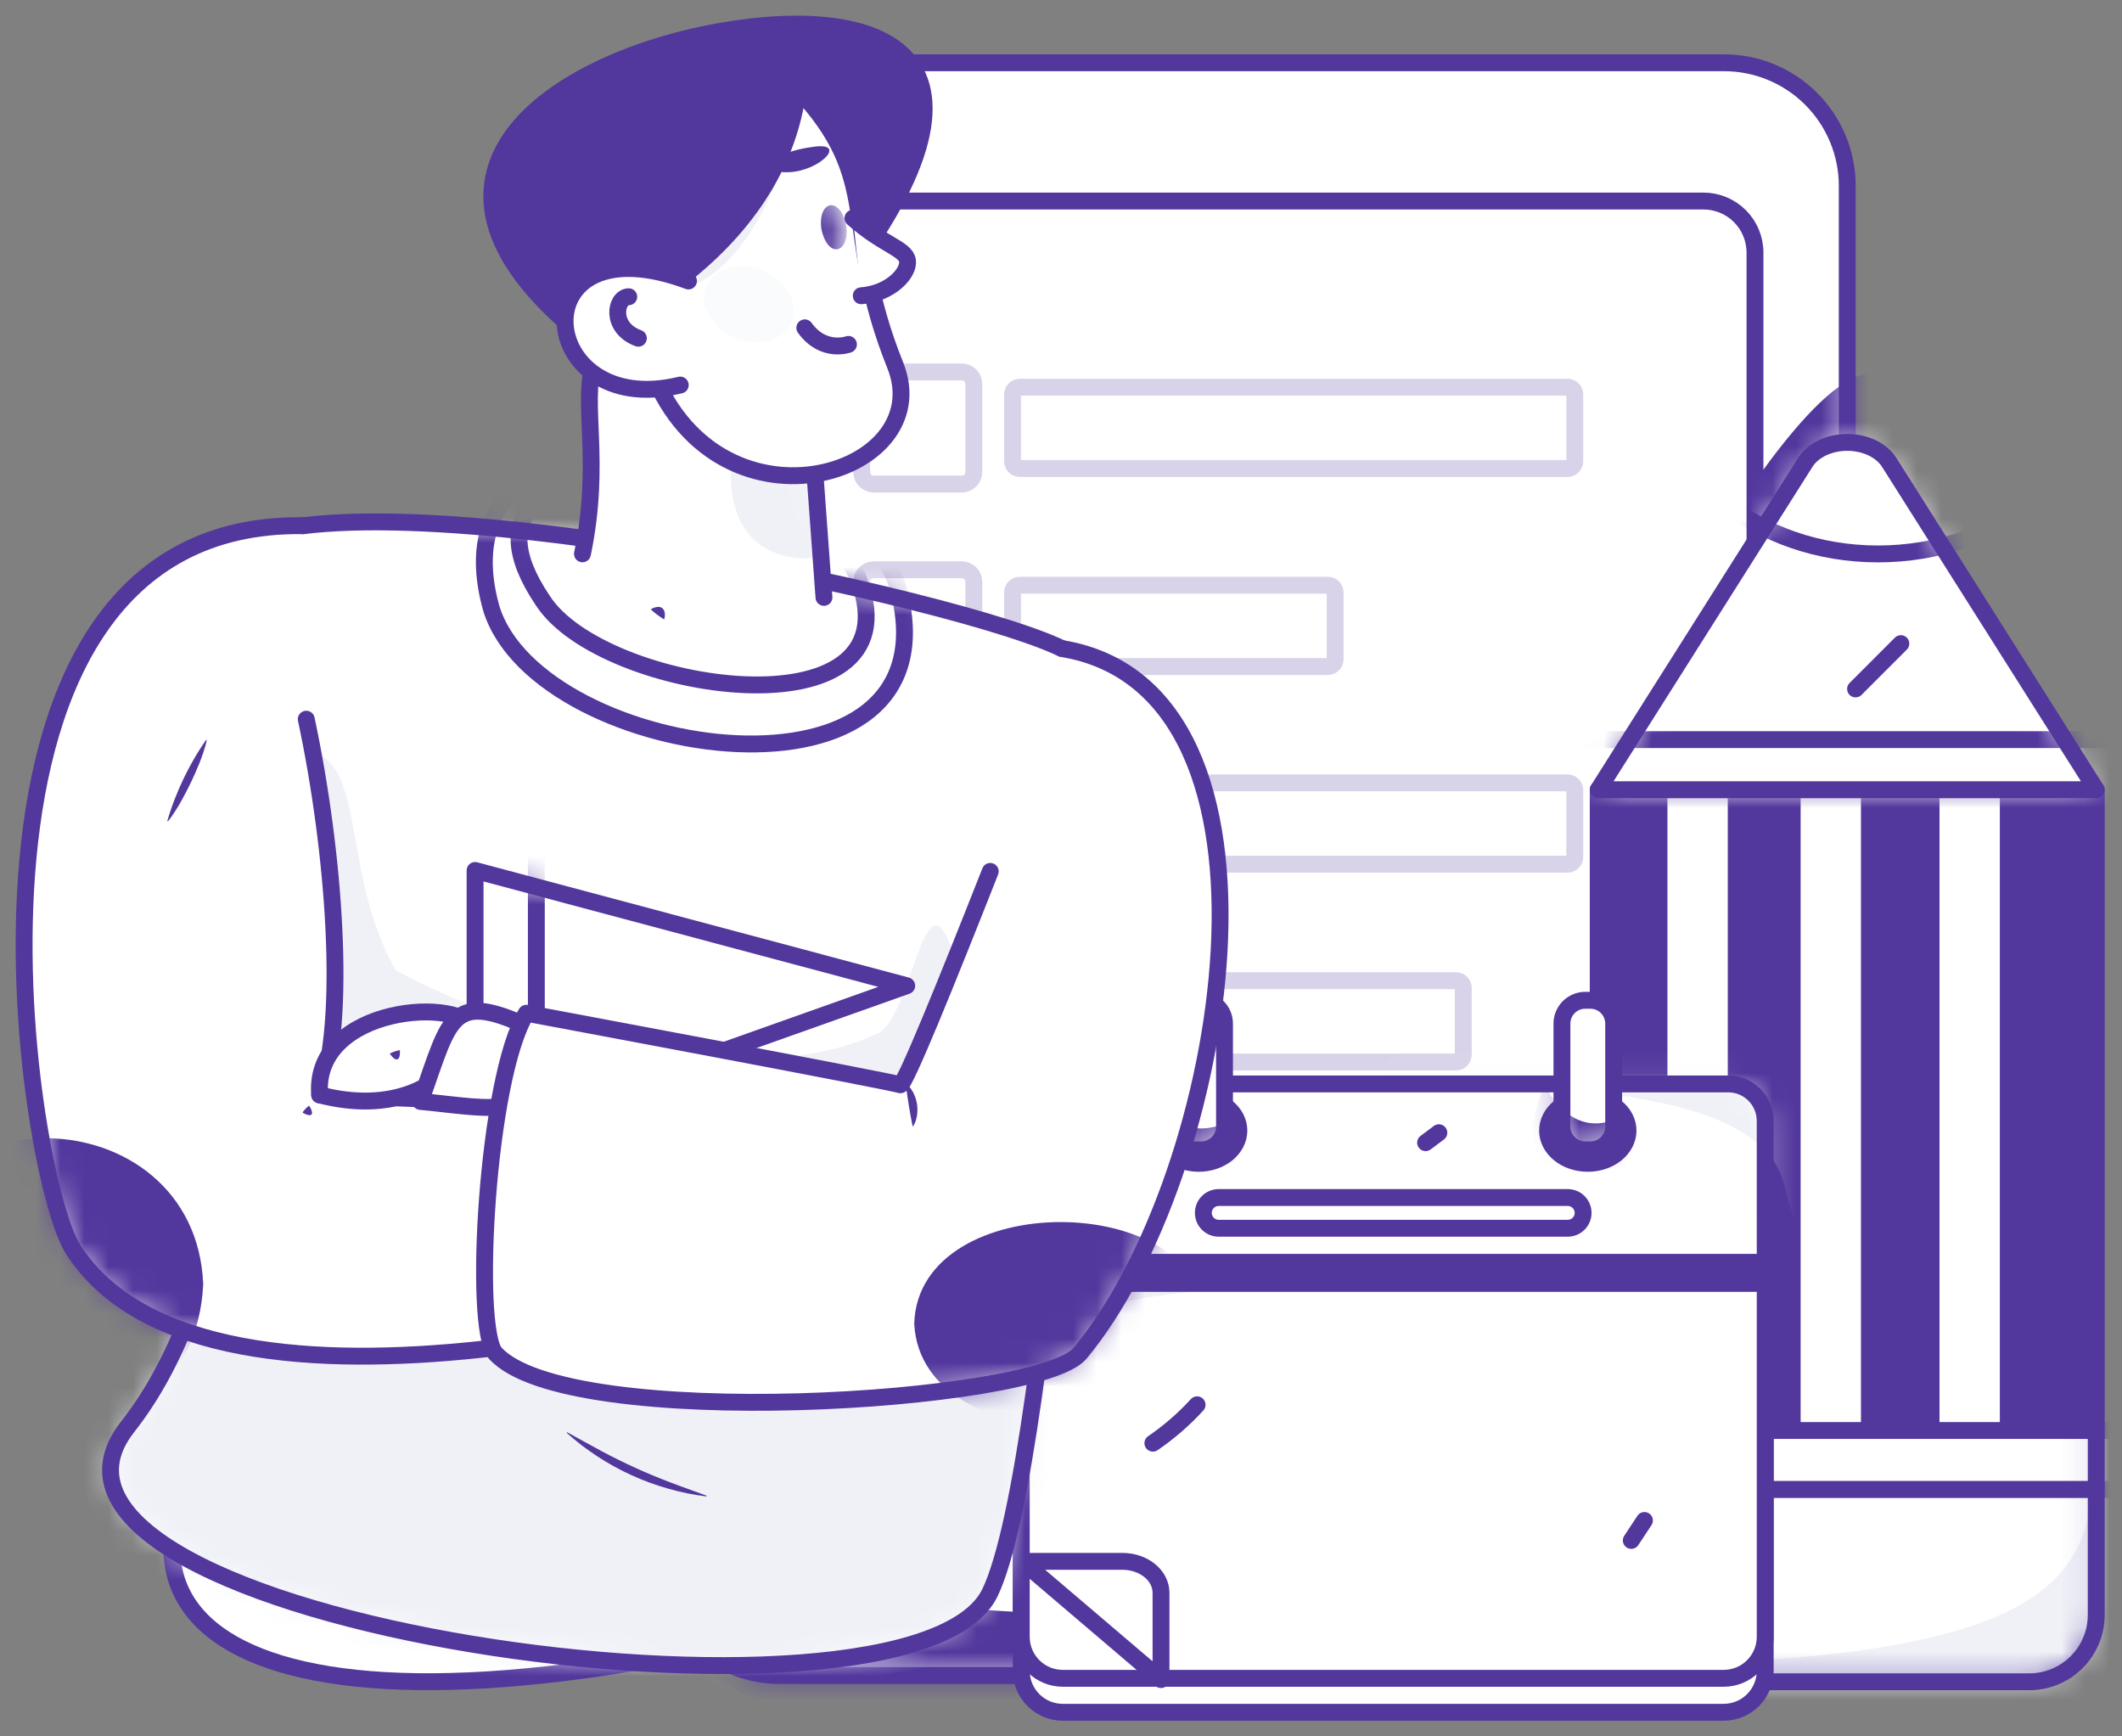 <svg xmlns="http://www.w3.org/2000/svg" width="88" height="72" viewBox="0 0 88 72" fill="none">
  <rect x="0" y="0" width="88" height="72" fill="#808080" stroke="none"/>
  <path d="M71.496 69.475H32.339C30.983 69.475 29.683 68.936 28.725 67.978C27.767 67.02 27.228 65.72 27.228 64.364V7.712C27.228 6.357 27.767 5.057 28.725 4.098C29.683 3.14 30.983 2.602 32.339 2.602H71.496C72.851 2.602 74.151 3.14 75.109 4.098C76.068 5.057 76.606 6.357 76.606 7.712V64.364C76.606 65.72 76.068 67.02 75.109 67.978C74.151 68.936 72.851 69.475 71.496 69.475Z" fill="white"/>
  <mask id="mask0_2644_111268" style="mask-type:luminance" maskUnits="userSpaceOnUse" x="27" y="2" width="50" height="68">
    <path d="M71.496 69.459H32.339C30.984 69.459 29.684 68.921 28.726 67.962C27.767 67.004 27.229 65.704 27.229 64.349V7.696C27.229 6.341 27.767 5.041 28.726 4.083C29.684 3.124 30.984 2.586 32.339 2.586H71.496C72.852 2.586 74.151 3.124 75.11 4.083C76.068 5.041 76.607 6.341 76.607 7.696V64.349C76.607 65.704 76.068 67.004 75.11 67.962C74.151 68.921 72.852 69.459 71.496 69.459Z" fill="white"/>
  </mask>
  <g mask="url(#mask0_2644_111268)">
    <path d="M22.416 65.305C67.682 69.233 63.452 67.316 65.552 59.306C69.22 45.31 71.438 22.002 71.438 22.002C71.438 22.002 75.791 14.773 77.885 15.569C79.979 16.365 96.035 62.058 96.035 62.058L47.141 79.805" fill="#52379D"/>
  </g>
  <path d="M71.496 69.475H32.339C30.983 69.475 29.683 68.936 28.725 67.978C27.767 67.02 27.228 65.72 27.228 64.364V7.712C27.228 6.357 27.767 5.057 28.725 4.098C29.683 3.14 30.983 2.602 32.339 2.602H71.496C72.851 2.602 74.151 3.14 75.109 4.098C76.068 5.057 76.606 6.357 76.606 7.712V64.364C76.606 65.72 76.068 67.02 75.109 67.978C74.151 68.936 72.851 69.475 71.496 69.475Z" stroke="#52379D" stroke-width="0.7" stroke-linecap="round" stroke-linejoin="round"/>
  <path d="M70.642 62.064H33.193C32.626 62.064 32.082 61.839 31.681 61.438C31.28 61.037 31.055 60.493 31.055 59.926V10.474C31.055 10.193 31.11 9.915 31.218 9.656C31.325 9.396 31.483 9.161 31.681 8.962C31.88 8.764 32.115 8.606 32.374 8.499C32.634 8.391 32.912 8.336 33.193 8.336H70.642C71.209 8.336 71.753 8.561 72.154 8.962C72.555 9.363 72.78 9.907 72.78 10.474V59.926C72.78 60.493 72.555 61.037 72.154 61.438C71.753 61.839 71.209 62.064 70.642 62.064Z" fill="white" stroke="#52379D" stroke-width="0.7" stroke-linecap="round" stroke-linejoin="round"/>
  <path opacity="0.44" d="M39.885 15.422H36.234C35.958 15.422 35.735 15.645 35.735 15.921V19.573C35.735 19.848 35.958 20.072 36.234 20.072H39.885C40.161 20.072 40.385 19.848 40.385 19.573V15.921C40.385 15.645 40.161 15.422 39.885 15.422Z" fill="white" stroke="#52379D" stroke-opacity="0.5" stroke-width="0.7" stroke-linecap="round" stroke-linejoin="round"/>
  <path opacity="0.44" d="M65.007 16.055H42.29C42.124 16.055 41.99 16.189 41.99 16.355V19.127C41.99 19.293 42.124 19.427 42.29 19.427H65.007C65.173 19.427 65.307 19.293 65.307 19.127V16.355C65.307 16.189 65.173 16.055 65.007 16.055Z" fill="white" stroke="#52379D" stroke-opacity="0.5" stroke-width="0.7" stroke-linecap="round" stroke-linejoin="round"/>
  <path opacity="0.44" d="M39.885 23.625H36.234C35.958 23.625 35.735 23.849 35.735 24.124V27.776C35.735 28.051 35.958 28.275 36.234 28.275H39.885C40.161 28.275 40.385 28.051 40.385 27.776V24.124C40.385 23.849 40.161 23.625 39.885 23.625Z" fill="white" stroke="#52379D" stroke-opacity="0.5" stroke-width="0.7" stroke-linecap="round" stroke-linejoin="round"/>
  <path opacity="0.44" d="M55.068 24.266H42.29C42.124 24.266 41.99 24.4 41.99 24.566V27.338C41.99 27.504 42.124 27.638 42.29 27.638H55.068C55.234 27.638 55.368 27.504 55.368 27.338V24.566C55.368 24.4 55.234 24.266 55.068 24.266Z" fill="white" stroke="#52379D" stroke-opacity="0.5" stroke-width="0.7" stroke-linecap="round" stroke-linejoin="round"/>
  <path opacity="0.44" d="M39.885 31.82H36.234C35.958 31.82 35.735 32.044 35.735 32.32V35.971C35.735 36.247 35.958 36.47 36.234 36.47H39.885C40.161 36.47 40.385 36.247 40.385 35.971V32.32C40.385 32.044 40.161 31.82 39.885 31.82Z" fill="white" stroke="#52379D" stroke-width="0.7" stroke-linecap="round" stroke-linejoin="round"/>
  <path opacity="0.44" d="M65.007 32.461H42.29C42.124 32.461 41.99 32.595 41.99 32.761V35.534C41.99 35.699 42.124 35.834 42.29 35.834H65.007C65.173 35.834 65.307 35.699 65.307 35.534V32.761C65.307 32.595 65.173 32.461 65.007 32.461Z" fill="white" stroke="#52379D" stroke-opacity="0.5" stroke-width="0.7" stroke-linecap="round" stroke-linejoin="round"/>
  <path opacity="0.44" d="M39.885 40.023H36.234C35.958 40.023 35.735 40.247 35.735 40.523V44.174C35.735 44.45 35.958 44.673 36.234 44.673H39.885C40.161 44.673 40.385 44.45 40.385 44.174V40.523C40.385 40.247 40.161 40.023 39.885 40.023Z" fill="white" stroke="#52379D" stroke-width="0.7" stroke-linecap="round" stroke-linejoin="round"/>
  <path opacity="0.44" d="M60.382 40.664H42.29C42.124 40.664 41.99 40.798 41.99 40.964V43.737C41.99 43.902 42.124 44.037 42.29 44.037H60.382C60.548 44.037 60.682 43.902 60.682 43.737V40.964C60.682 40.798 60.548 40.664 60.382 40.664Z" fill="white" stroke="#52379D" stroke-opacity="0.5" stroke-width="0.7" stroke-linecap="round" stroke-linejoin="round"/>
  <path opacity="0.44" d="M39.885 48.227H36.234C35.958 48.227 35.735 48.45 35.735 48.726V52.377C35.735 52.653 35.958 52.877 36.234 52.877H39.885C40.161 52.877 40.385 52.653 40.385 52.377V48.726C40.385 48.45 40.161 48.227 39.885 48.227Z" fill="white" stroke="#52379D" stroke-width="0.7" stroke-linecap="round" stroke-linejoin="round"/>
  <path opacity="0.44" d="M55.732 48.867H42.29C42.124 48.867 41.99 49.001 41.99 49.167V51.94C41.99 52.105 42.124 52.24 42.29 52.24H55.732C55.898 52.24 56.032 52.105 56.032 51.94V49.167C56.032 49.001 55.898 48.867 55.732 48.867Z" fill="white" stroke="#52379D" stroke-width="0.7" stroke-linecap="round" stroke-linejoin="round"/>
  <path d="M66.279 32.742H86.933V66.957C86.933 67.694 86.641 68.401 86.12 68.922C85.599 69.443 84.892 69.736 84.155 69.736H69.057C68.32 69.736 67.614 69.443 67.093 68.922C66.572 68.401 66.279 67.694 66.279 66.957V32.742Z" fill="#52379D"/>
  <mask id="mask1_2644_111268" style="mask-type:luminance" maskUnits="userSpaceOnUse" x="66" y="32" width="21" height="38">
    <path d="M66.279 32.742H86.933V66.957C86.933 67.694 86.641 68.401 86.12 68.922C85.599 69.443 84.892 69.736 84.155 69.736H69.057C68.32 69.736 67.614 69.443 67.093 68.922C66.572 68.401 66.279 67.694 66.279 66.957V32.742Z" fill="white"/>
  </mask>
  <g mask="url(#mask1_2644_111268)">
    <path d="M80.082 63.18H83.284V30.263H80.082V63.18Z" fill="white" stroke="#52379D" stroke-width="0.7" stroke-linecap="round" stroke-linejoin="round"/>
    <path d="M74.323 63.18H77.525V30.263H74.323V63.18Z" fill="white" stroke="#52379D" stroke-width="0.7" stroke-linecap="round" stroke-linejoin="round"/>
    <path d="M68.799 63.18H72.001V30.263H68.799V63.18Z" fill="white" stroke="#52379D" stroke-width="0.7" stroke-linecap="round" stroke-linejoin="round"/>
    <path d="M90.485 61.758H62.863V72.609H90.485V61.758Z" fill="white"/>
    <mask id="mask2_2644_111268" style="mask-type:luminance" maskUnits="userSpaceOnUse" x="62" y="61" width="29" height="12">
      <path d="M90.485 61.758H62.863V72.609H90.485V61.758Z" fill="white"/>
    </mask>
    <g mask="url(#mask2_2644_111268)">
      <path d="M64.225 68.989C86.516 69.373 86.198 64.825 86.934 61.302C87.669 57.779 90.04 64.505 90.04 64.505L83.378 72.768" fill="#EFF1F7"/>
    </g>
    <path d="M90.485 61.758H62.863V72.609H90.485V61.758Z" stroke="#52379D" stroke-width="0.7" stroke-linecap="round" stroke-linejoin="round"/>
    <path d="M65.552 61.758H90.707V59.316H65.552V61.758Z" fill="white" stroke="#52379D" stroke-width="0.7" stroke-linecap="round" stroke-linejoin="round"/>
  </g>
  <path d="M66.279 32.742H86.933V66.957C86.933 67.694 86.641 68.401 86.12 68.922C85.599 69.443 84.892 69.736 84.155 69.736H69.057C68.32 69.736 67.614 69.443 67.093 68.922C66.572 68.401 66.279 67.694 66.279 66.957V32.742Z" stroke="#52379D" stroke-width="0.7" stroke-linecap="round" stroke-linejoin="round"/>
  <path d="M76.606 18.344C77.348 18.344 78.024 18.665 78.343 19.169L86.933 32.746H66.279L74.869 19.169C75.188 18.665 75.864 18.344 76.606 18.344Z" fill="white"/>
  <mask id="mask3_2644_111268" style="mask-type:luminance" maskUnits="userSpaceOnUse" x="66" y="18" width="21" height="15">
    <path d="M76.606 18.328C77.348 18.328 78.024 18.649 78.343 19.153L86.933 32.731H66.279L74.869 19.153C75.188 18.649 75.864 18.328 76.606 18.328Z" fill="white"/>
  </mask>
  <g mask="url(#mask3_2644_111268)">
    <path d="M62.074 34.812H91.077V30.669L62.074 30.669V34.812Z" fill="white" stroke="#52379D" stroke-width="0.7" stroke-linecap="round" stroke-linejoin="round"/>
    <path d="M77.885 22.969C82.882 22.969 86.933 19.657 86.933 15.57C86.933 11.484 82.882 8.172 77.885 8.172C72.887 8.172 68.836 11.484 68.836 15.57C68.836 19.657 72.887 22.969 77.885 22.969Z" fill="white" stroke="#52379D" stroke-width="0.7" stroke-linecap="round" stroke-linejoin="round"/>
  </g>
  <path d="M76.606 18.344C77.348 18.344 78.024 18.665 78.343 19.169L86.933 32.746H66.279L74.869 19.169C75.188 18.665 75.864 18.344 76.606 18.344Z" stroke="#52379D" stroke-width="0.7" stroke-linecap="round" stroke-linejoin="round"/>
  <path d="M34.759 5.328L33.222 6.524L34.759 5.328Z" fill="#52379D"/>
  <path d="M34.759 5.328L33.222 6.524" stroke="#52379D" stroke-width="0.7" stroke-linecap="round" stroke-linejoin="round"/>
  <path d="M78.829 26.688L76.951 28.567" stroke="#52379D" stroke-width="0.7" stroke-linecap="round" stroke-linejoin="round"/>
  <path d="M55.442 65.312C54.644 65.784 53.773 66.12 52.864 66.306L55.442 65.312Z" fill="#52379D"/>
  <path d="M55.442 65.312C54.644 65.784 53.773 66.12 52.864 66.306" stroke="#52379D" stroke-width="0.7" stroke-linecap="round" stroke-linejoin="round"/>
  <path d="M38.228 57.391L37.203 58.159" stroke="#52379D" stroke-width="0.7" stroke-linecap="round" stroke-linejoin="round"/>
  <path d="M71.482 71H44.073C43.616 71 43.179 70.819 42.856 70.496C42.533 70.173 42.352 69.735 42.352 69.279V53.775H73.204V69.279C73.204 69.735 73.022 70.173 72.699 70.496C72.377 70.819 71.939 71 71.482 71Z" fill="white" stroke="#52379D" stroke-width="0.7" stroke-linecap="round" stroke-linejoin="round"/>
  <path d="M42.352 52.367H73.204V67.871C73.204 68.327 73.022 68.765 72.699 69.088C72.377 69.411 71.939 69.592 71.482 69.592H44.073C43.616 69.592 43.179 69.411 42.856 69.088C42.533 68.765 42.352 68.327 42.352 67.871V52.367Z" fill="white"/>
  <mask id="mask4_2644_111268" style="mask-type:luminance" maskUnits="userSpaceOnUse" x="42" y="52" width="32" height="18">
    <path d="M42.352 52.359H73.204V67.863C73.204 68.32 73.022 68.757 72.699 69.08C72.377 69.403 71.939 69.584 71.482 69.584H44.073C43.616 69.584 43.179 69.403 42.856 69.08C42.533 68.757 42.352 68.32 42.352 67.863V52.359Z" fill="white"/>
  </mask>
  <g mask="url(#mask4_2644_111268)">
    <path d="M58.906 53.058C62.412 54.452 44.358 51.438 42.352 56.589C40.346 61.739 39.108 49.523 39.108 49.523L47.685 50.053" fill="#EFF1F7"/>
  </g>
  <path d="M42.352 52.367H73.204V67.871C73.204 68.327 73.022 68.765 72.699 69.088C72.377 69.411 71.939 69.592 71.482 69.592H44.073C43.616 69.592 43.179 69.411 42.856 69.088C42.533 68.765 42.352 68.327 42.352 67.871V52.367Z" stroke="#52379D" stroke-width="0.7" stroke-linecap="round" stroke-linejoin="round"/>
  <path d="M42.392 64.742H46.547C47.43 64.742 48.147 65.325 48.147 66.044V69.645L42.392 64.742Z" fill="white" stroke="#52379D" stroke-width="0.7" stroke-linecap="round" stroke-linejoin="round"/>
  <path d="M43.885 45.82H71.671C72.077 45.82 72.467 45.982 72.754 46.269C73.042 46.557 73.203 46.947 73.203 47.353V53.218H42.352V47.353C42.352 47.152 42.391 46.953 42.468 46.767C42.545 46.581 42.658 46.412 42.801 46.269C42.943 46.127 43.112 46.014 43.298 45.937C43.484 45.86 43.683 45.82 43.885 45.82Z" fill="#52379D" stroke="#52379D" stroke-width="0.7" stroke-linecap="round" stroke-linejoin="round"/>
  <path d="M73.204 52.343H42.352V46.478C42.352 46.072 42.513 45.682 42.801 45.394C43.088 45.107 43.478 44.945 43.885 44.945H71.671C72.077 44.945 72.467 45.107 72.754 45.394C73.042 45.682 73.203 46.072 73.203 46.478L73.204 52.343Z" fill="white"/>
  <mask id="mask5_2644_111268" style="mask-type:luminance" maskUnits="userSpaceOnUse" x="42" y="44" width="32" height="9">
    <path d="M73.204 52.343H42.352V46.478C42.352 46.072 42.513 45.682 42.801 45.394C43.088 45.107 43.478 44.945 43.885 44.945H71.671C72.077 44.945 72.467 45.107 72.754 45.394C73.042 45.682 73.204 46.072 73.204 46.478L73.204 52.343Z" fill="white"/>
  </mask>
  <g mask="url(#mask5_2644_111268)">
    <path d="M58.7 43.221C52.376 46.603 72.454 42.822 73.998 49.146C75.541 55.47 75.252 45.306 75.252 45.306L69.561 41.469" fill="#EFF1F7"/>
  </g>
  <path d="M73.204 52.343H42.352V46.478C42.352 46.072 42.513 45.682 42.801 45.394C43.088 45.107 43.478 44.945 43.885 44.945H71.671C72.077 44.945 72.467 45.107 72.754 45.394C73.042 45.682 73.203 46.072 73.203 46.478L73.204 52.343Z" stroke="#52379D" stroke-width="0.7" stroke-linecap="round" stroke-linejoin="round"/>
  <path d="M49.709 48.238C50.63 48.238 51.377 47.63 51.377 46.881C51.377 46.131 50.63 45.523 49.709 45.523C48.787 45.523 48.04 46.131 48.04 46.881C48.04 47.63 48.787 48.238 49.709 48.238Z" fill="#52379D" stroke="#52379D" stroke-width="0.7" stroke-linecap="round" stroke-linejoin="round"/>
  <path d="M49.814 41.477H49.603C49.069 41.477 48.636 41.91 48.636 42.444V46.714C48.636 47.248 49.069 47.681 49.603 47.681H49.814C50.348 47.681 50.781 47.248 50.781 46.714V42.444C50.781 41.91 50.348 41.477 49.814 41.477Z" fill="white"/>
  <mask id="mask6_2644_111268" style="mask-type:luminance" maskUnits="userSpaceOnUse" x="48" y="41" width="3" height="7">
    <path d="M49.813 41.477H49.603C49.069 41.477 48.635 41.91 48.635 42.444V46.714C48.635 47.248 49.069 47.681 49.603 47.681H49.813C50.348 47.681 50.781 47.248 50.781 46.714V42.444C50.781 41.91 50.348 41.477 49.813 41.477Z" fill="white"/>
  </mask>
  <g mask="url(#mask6_2644_111268)">
    <path d="M48.388 45.523C49.082 48.138 52.054 45.899 52.054 45.899L51.183 48.238L48.147 48.644" fill="#52379D"/>
  </g>
  <path d="M49.814 41.477H49.603C49.069 41.477 48.636 41.91 48.636 42.444V46.714C48.636 47.248 49.069 47.681 49.603 47.681H49.814C50.348 47.681 50.781 47.248 50.781 46.714V42.444C50.781 41.91 50.348 41.477 49.814 41.477Z" stroke="#52379D" stroke-width="0.7" stroke-linecap="round" stroke-linejoin="round"/>
  <path d="M65.847 48.238C66.768 48.238 67.515 47.63 67.515 46.881C67.515 46.131 66.768 45.523 65.847 45.523C64.925 45.523 64.178 46.131 64.178 46.881C64.178 47.63 64.925 48.238 65.847 48.238Z" fill="#52379D" stroke="#52379D" stroke-width="0.7" stroke-linecap="round" stroke-linejoin="round"/>
  <path d="M65.952 41.477H65.741C65.207 41.477 64.774 41.91 64.774 42.444V46.714C64.774 47.248 65.207 47.681 65.741 47.681H65.952C66.486 47.681 66.919 47.248 66.919 46.714V42.444C66.919 41.91 66.486 41.477 65.952 41.477Z" fill="white"/>
  <mask id="mask7_2644_111268" style="mask-type:luminance" maskUnits="userSpaceOnUse" x="64" y="41" width="3" height="7">
    <path d="M65.951 41.477H65.741C65.207 41.477 64.773 41.91 64.773 42.444V46.714C64.773 47.248 65.207 47.681 65.741 47.681H65.951C66.486 47.681 66.919 47.248 66.919 46.714V42.444C66.919 41.91 66.486 41.477 65.951 41.477Z" fill="white"/>
  </mask>
  <g mask="url(#mask7_2644_111268)">
    <path d="M64.015 44.953C65.846 48.246 68.231 45.532 68.231 45.532C68.231 45.532 67.302 49.661 66.919 49.526C66.536 49.391 63.007 48.246 63.007 48.246" fill="#52379D"/>
  </g>
  <path d="M65.952 41.477H65.741C65.207 41.477 64.774 41.91 64.774 42.444V46.714C64.774 47.248 65.207 47.681 65.741 47.681H65.952C66.486 47.681 66.919 47.248 66.919 46.714V42.444C66.919 41.91 66.486 41.477 65.952 41.477Z" stroke="#52379D" stroke-width="0.7" stroke-linecap="round" stroke-linejoin="round"/>
  <path d="M65.015 49.656H50.54C50.188 49.656 49.903 49.941 49.903 50.293C49.903 50.645 50.188 50.93 50.54 50.93H65.015C65.367 50.93 65.652 50.645 65.652 50.293C65.652 49.941 65.367 49.656 65.015 49.656Z" fill="white" stroke="#52379D" stroke-width="0.7" stroke-linecap="round" stroke-linejoin="round"/>
  <path d="M68.196 63.047L67.65 63.875" stroke="#52379D" stroke-width="0.7" stroke-linecap="round" stroke-linejoin="round"/>
  <path d="M49.644 58.25C49.096 58.85 48.481 59.384 47.81 59.842" stroke="#52379D" stroke-width="0.7" stroke-linecap="round" stroke-linejoin="round"/>
  <path d="M59.67 46.969L59.12 47.381" stroke="#52379D" stroke-width="0.7" stroke-linecap="round" stroke-linejoin="round"/>
  <path d="M10.706 57.25C2.23 66.473 8.708 73.032 31.157 67.977L10.706 57.25Z" fill="white"/>
  <path d="M10.706 57.25C2.23 66.473 8.708 73.032 31.157 67.977" stroke="#52379D" stroke-width="0.7" stroke-linecap="round" stroke-linejoin="round"/>
  <path d="M5.286 59.173C-1.079 67.283 37.786 72.77 41.051 66.046C43.687 60.619 45.712 28.114 44.54 27.189C42.117 25.277 14.982 19.246 9.547 22.676C7.824 23.764 13.691 48.465 5.286 59.173Z" fill="white"/>
  <mask id="mask8_2644_111268" style="mask-type:luminance" maskUnits="userSpaceOnUse" x="4" y="21" width="41" height="49">
    <path d="M5.286 59.158C-1.079 67.267 37.786 72.754 41.051 66.031C43.687 60.604 45.712 28.098 44.54 27.174C42.117 25.261 14.982 19.23 9.547 22.66C7.824 23.748 13.691 48.449 5.286 59.158Z" fill="white"/>
  </mask>
  <g mask="url(#mask8_2644_111268)">
    <path d="M10.527 31.414C15.902 29.574 13.621 35.314 16.406 40.221C21.236 42.957 31.116 45.39 36.399 42.847C37.858 42.145 38.326 35.866 39.521 39.505C41.108 47.181 43.843 58.745 45.114 67.775C45.307 68.051 44.261 67.894 42.498 68.358C15.07 73.877 -14.467 74.931 6.863 47.706C7.076 46.765 10.502 31.517 10.527 31.414Z" fill="#EFF1F7"/>
    <path d="M37.221 24.305C39.962 34.077 22.355 31.642 20.375 25.232C17.633 15.461 35.24 17.895 37.221 24.305Z" fill="white" stroke="#52379D" stroke-width="0.7" stroke-linecap="round" stroke-linejoin="round"/>
    <path d="M35.631 24.102C38.02 30.628 24.968 28.748 22.506 24.896C17.344 17.246 34.158 19.396 35.631 24.102Z" fill="white" stroke="#52379D" stroke-width="0.7" stroke-linecap="round" stroke-linejoin="round"/>
    <path d="M19.702 36.094V47.228L37.602 40.874L19.702 36.094Z" fill="white"/>
    <mask id="mask9_2644_111268" style="mask-type:luminance" maskUnits="userSpaceOnUse" x="19" y="36" width="19" height="12">
      <path d="M19.702 36.086V47.22L37.602 40.866L19.702 36.086Z" fill="white"/>
    </mask>
    <g mask="url(#mask9_2644_111268)">
      <path d="M22.242 32.148H17.344V50.551H22.242V32.148Z" fill="white" stroke="#52379D" stroke-width="0.7" stroke-linecap="round" stroke-linejoin="round"/>
    </g>
    <path d="M19.702 36.094V47.228L37.602 40.874L19.702 36.094Z" stroke="#52379D" stroke-width="0.7" stroke-linecap="round" stroke-linejoin="round"/>
  </g>
  <path d="M5.286 59.173C-1.079 67.283 37.786 72.77 41.051 66.046C43.687 60.619 45.712 28.114 44.54 27.189C42.117 25.277 14.982 19.246 9.547 22.676C7.824 23.764 13.691 48.465 5.286 59.173Z" stroke="#52379D" stroke-width="0.7" stroke-linecap="round" stroke-linejoin="round"/>
  <path d="M12.701 29.822C13.867 35.28 14.405 42.361 13.256 45.4C29.234 46.019 26.038 45.676 32.459 53.431C32.459 53.431 8.705 60.719 3.026 51.795C1.041 48.677 -3.125 21.633 12.522 21.798" fill="white"/>
  <mask id="mask10_2644_111268" style="mask-type:luminance" maskUnits="userSpaceOnUse" x="1" y="21" width="32" height="36">
    <path d="M12.701 29.83C13.867 35.288 14.405 42.369 13.256 45.407C29.234 46.027 26.038 45.684 32.459 53.439C32.459 53.439 8.705 60.727 3.026 51.803C1.041 48.685 -3.125 21.641 12.522 21.805" fill="white"/>
  </mask>
  <g mask="url(#mask10_2644_111268)">
    <path d="M35.632 54.983C29.576 55.006 20.953 52.009 20.73 47.281C32.464 49.359 33.673 48.265 35.632 54.983Z" fill="#52379D"/>
    <path d="M8.077 53.249C7.702 61.029 -3.816 60.674 -4.131 53.249C-3.756 45.469 7.762 45.825 8.077 53.249Z" fill="#52379D" stroke="#52379D" stroke-width="0.7" stroke-linecap="round" stroke-linejoin="round"/>
  </g>
  <path d="M12.701 29.822C13.867 35.28 14.405 42.361 13.256 45.4C29.234 46.019 26.038 45.676 32.459 53.431C32.459 53.431 8.705 60.719 3.026 51.795C1.041 48.677 -3.125 21.633 12.522 21.798" stroke="#52379D" stroke-width="0.7" stroke-linecap="round" stroke-linejoin="round"/>
  <path d="M19.736 42.76C19.253 41.275 12.961 41.699 13.256 45.401C16.098 46.134 18.51 45.294 19.736 42.76Z" fill="white" stroke="#52379D" stroke-width="0.7" stroke-linecap="round" stroke-linejoin="round"/>
  <path d="M22.696 42.964C18.65 40.888 18.749 42.011 17.434 45.671C20.277 45.933 23.05 46.718 22.696 42.964Z" fill="white" stroke="#52379D" stroke-width="0.7" stroke-linecap="round" stroke-linejoin="round"/>
  <path d="M41.066 36.133C39.306 40.601 37.504 45.052 37.331 44.982C36.984 44.844 21.829 42.014 21.829 42.014C20.183 44.676 19.609 55.083 20.54 56.112C23.521 59.405 43.073 58.182 44.793 56.112C50.918 48.74 54.285 28.61 44.069 26.898" fill="white"/>
  <mask id="mask11_2644_111268" style="mask-type:luminance" maskUnits="userSpaceOnUse" x="20" y="26" width="31" height="33">
    <path d="M41.065 36.149C39.306 40.617 37.503 45.067 37.33 44.998C36.983 44.86 21.828 42.03 21.828 42.03C20.183 44.692 19.608 55.098 20.54 56.128C23.52 59.421 43.073 58.197 44.792 56.128C50.918 48.756 54.285 28.626 44.068 26.914" fill="white"/>
  </mask>
  <g mask="url(#mask11_2644_111268)">
    <path d="M49.781 54.898C49.657 60.031 38.556 60.096 38.264 54.897C38.388 49.764 49.489 49.7 49.781 54.898Z" fill="#52379D" stroke="#52379D" stroke-width="0.7" stroke-linecap="round" stroke-linejoin="round"/>
  </g>
  <path d="M41.066 36.133C39.306 40.601 37.504 45.052 37.331 44.982C36.984 44.844 21.829 42.014 21.829 42.014C20.183 44.676 19.609 55.083 20.54 56.112C23.521 59.405 43.073 58.182 44.793 56.112C50.918 48.74 54.285 28.61 44.069 26.898" stroke="#52379D" stroke-width="0.7" stroke-linecap="round" stroke-linejoin="round"/>
  <path d="M34.17 24.771L33.194 11.398C20.798 13.36 25.742 15.344 24.155 22.965" fill="white"/>
  <mask id="mask12_2644_111268" style="mask-type:luminance" maskUnits="userSpaceOnUse" x="24" y="11" width="11" height="14">
    <path d="M34.17 24.779L33.194 11.406C20.798 13.367 25.742 15.352 24.155 22.972" fill="white"/>
  </mask>
  <g mask="url(#mask12_2644_111268)">
    <path d="M30.323 19.208C29.993 24.264 34.995 23.26 35.026 22.614C39.63 10.598 32.09 13.268 27.808 13.839" fill="#EFF1F7"/>
  </g>
  <path d="M34.17 24.771L33.194 11.398C20.798 13.36 25.742 15.344 24.155 22.965" stroke="#52379D" stroke-width="0.7" stroke-linecap="round" stroke-linejoin="round"/>
  <path d="M12.836 45.877C12.883 45.945 12.917 46.022 12.937 46.103C12.947 46.157 12.938 46.192 12.917 46.215C12.895 46.237 12.86 46.247 12.806 46.24C12.774 46.235 12.742 46.226 12.711 46.215C12.664 46.197 12.618 46.175 12.575 46.15L12.553 46.138C12.552 46.137 12.551 46.136 12.551 46.136C12.55 46.135 12.55 46.134 12.549 46.133C12.549 46.132 12.549 46.131 12.549 46.13C12.549 46.129 12.55 46.128 12.55 46.127C12.558 46.112 12.568 46.1 12.577 46.087L12.606 46.049C12.625 46.024 12.646 46.001 12.668 45.978C12.69 45.955 12.712 45.933 12.736 45.912L12.772 45.881C12.785 45.872 12.797 45.862 12.811 45.853C12.812 45.852 12.813 45.852 12.814 45.852C12.815 45.852 12.816 45.852 12.817 45.852C12.818 45.852 12.819 45.852 12.82 45.853C12.821 45.854 12.822 45.855 12.822 45.855L12.822 45.856L12.836 45.877Z" fill="#52379D"/>
  <path d="M37.596 44.949C37.631 44.978 37.664 45.01 37.694 45.044C37.722 45.076 37.748 45.108 37.773 45.142C37.819 45.207 37.859 45.275 37.893 45.346C37.958 45.48 38.002 45.622 38.026 45.769C38.05 45.916 38.053 46.066 38.034 46.213C38.024 46.291 38.008 46.368 37.985 46.444C37.972 46.484 37.958 46.524 37.942 46.562C37.924 46.604 37.903 46.645 37.879 46.684L37.873 46.694C37.871 46.697 37.869 46.699 37.866 46.7C37.864 46.701 37.861 46.702 37.858 46.701C37.855 46.701 37.852 46.699 37.85 46.697C37.847 46.695 37.846 46.692 37.845 46.689L37.802 46.474L37.761 46.258C37.735 46.114 37.712 45.969 37.687 45.825C37.664 45.68 37.641 45.535 37.62 45.39L37.589 45.173L37.562 44.954C37.561 44.951 37.562 44.948 37.563 44.946C37.565 44.943 37.567 44.941 37.569 44.939C37.572 44.938 37.575 44.937 37.578 44.938C37.581 44.938 37.584 44.939 37.586 44.941L37.596 44.949Z" fill="#52379D"/>
  <path d="M23.532 59.395C24.014 59.656 24.472 59.92 24.937 60.166C25.4 60.414 25.867 60.645 26.341 60.861C26.815 61.077 27.297 61.278 27.787 61.464C28.278 61.653 28.778 61.824 29.292 62.015L29.296 62.016C29.299 62.018 29.303 62.021 29.305 62.025C29.307 62.028 29.307 62.032 29.306 62.036C29.305 62.041 29.303 62.044 29.299 62.046C29.296 62.049 29.291 62.05 29.287 62.049L28.889 61.992L28.493 61.92L28.1 61.831L27.711 61.728C26.674 61.435 25.689 60.987 24.787 60.398L24.454 60.172L24.128 59.935L23.814 59.683L23.509 59.42C23.506 59.418 23.504 59.414 23.504 59.41C23.503 59.406 23.504 59.401 23.506 59.398C23.509 59.395 23.512 59.392 23.516 59.391C23.52 59.39 23.525 59.391 23.528 59.393L23.532 59.395Z" fill="#52379D"/>
  <path d="M27.019 25.248C27.101 25.199 27.195 25.17 27.291 25.165C27.352 25.161 27.412 25.179 27.461 25.215C27.509 25.253 27.543 25.306 27.557 25.366C27.579 25.459 27.578 25.556 27.553 25.649L27.549 25.669C27.549 25.671 27.548 25.672 27.547 25.673C27.547 25.674 27.546 25.676 27.544 25.676C27.543 25.677 27.542 25.678 27.54 25.678C27.539 25.678 27.537 25.678 27.536 25.678C27.535 25.678 27.534 25.677 27.533 25.677C27.508 25.663 27.485 25.648 27.461 25.633L27.391 25.587C27.345 25.556 27.301 25.522 27.255 25.49C27.212 25.456 27.167 25.422 27.124 25.387L27.06 25.333C27.039 25.314 27.018 25.296 26.998 25.276C26.997 25.275 26.996 25.273 26.996 25.272C26.995 25.271 26.995 25.269 26.995 25.268C26.995 25.266 26.995 25.265 26.996 25.264C26.996 25.262 26.997 25.261 26.998 25.26C26.999 25.259 27 25.259 27.001 25.258L27.019 25.248Z" fill="#52379D"/>
  <path d="M16.585 43.58C16.59 43.706 16.578 43.777 16.559 43.831C16.553 43.852 16.544 43.871 16.53 43.887C16.516 43.903 16.498 43.916 16.479 43.924C16.458 43.929 16.436 43.93 16.416 43.925C16.395 43.921 16.375 43.912 16.358 43.898C16.33 43.88 16.304 43.858 16.28 43.834C16.245 43.797 16.213 43.758 16.184 43.716L16.171 43.695C16.169 43.694 16.169 43.691 16.169 43.689C16.17 43.687 16.171 43.685 16.173 43.684L16.173 43.683C16.189 43.674 16.205 43.667 16.221 43.658L16.269 43.637C16.302 43.622 16.335 43.611 16.368 43.599C16.401 43.588 16.435 43.577 16.469 43.569L16.521 43.556C16.538 43.553 16.556 43.549 16.573 43.547C16.575 43.547 16.576 43.547 16.577 43.547C16.578 43.548 16.579 43.548 16.58 43.549C16.581 43.55 16.582 43.55 16.582 43.551C16.583 43.553 16.583 43.554 16.584 43.555L16.584 43.555L16.585 43.58Z" fill="#52379D"/>
  <path d="M33.114 13.888C42.721 2.8 37.393 0.155 30.389 1.215C23.386 2.275 15.609 7.048 24.131 13.908L27.585 13.589L28.4 10.155" fill="#52379D"/>
  <mask id="mask13_2644_111268" style="mask-type:luminance" maskUnits="userSpaceOnUse" x="20" y="1" width="19" height="13">
    <path d="M33.114 13.888C42.721 2.8 37.393 0.155 30.389 1.215C23.386 2.275 15.609 7.048 24.131 13.908L27.585 13.589L28.4 10.155" fill="white"/>
  </mask>
  <g mask="url(#mask13_2644_111268)">
    <path d="M33.745 4.831C33.976 4.094 36.075 5.165 36.037 9.583C35.999 14.001 34.064 11.338 34.064 11.338" fill="#52379D"/>
  </g>
  <path d="M33.114 13.888C42.721 2.8 37.393 0.155 30.389 1.215C23.386 2.275 15.609 7.048 24.131 13.908L27.585 13.589L28.4 10.155" stroke="#52379D" stroke-width="0.7" stroke-linecap="round" stroke-linejoin="round"/>
  <path d="M33.029 3.633C36.729 7.535 34.816 9.383 37.127 15.149C38.974 19.759 29.608 22.593 26.939 15.124C24.271 7.655 28.434 4.056 28.434 4.056" fill="white"/>
  <mask id="mask14_2644_111268" style="mask-type:luminance" maskUnits="userSpaceOnUse" x="26" y="3" width="12" height="17">
    <path d="M33.028 3.633C36.729 7.535 34.815 9.383 37.126 15.149C38.973 19.759 29.607 22.593 26.939 15.124C24.27 7.655 28.433 4.056 28.433 4.056" fill="white"/>
  </mask>
  <g mask="url(#mask14_2644_111268)">
    <path d="M27.693 12.15C32.129 11.498 33.321 3.516 33.321 3.516L29.903 4.097L27.564 7.944" fill="#EFF1F7"/>
  </g>
  <path d="M33.029 3.633C36.729 7.535 34.816 9.383 37.127 15.149C38.974 19.759 29.608 22.593 26.939 15.124C24.271 7.655 28.434 4.056 28.434 4.056" stroke="#52379D" stroke-width="0.7" stroke-linecap="round" stroke-linejoin="round"/>
  <path d="M34.873 9.26C35.292 11.665 33.419 11.909 32.902 9.693C32.484 7.288 34.357 7.044 34.873 9.26Z" fill="white"/>
  <mask id="mask15_2644_111268" style="mask-type:luminance" maskUnits="userSpaceOnUse" x="32" y="7" width="3" height="5">
    <path d="M34.873 9.26C35.291 11.665 33.418 11.909 32.901 9.693C32.483 7.288 34.356 7.044 34.873 9.26Z" fill="white"/>
  </mask>
  <g mask="url(#mask15_2644_111268)">
    <path d="M35.094 9.361C35.252 10.524 34.312 10.75 34.062 9.485C33.905 8.322 34.844 8.096 35.094 9.361Z" fill="#52379D"/>
  </g>
  <path d="M35.373 9.047C36.623 10.162 37.554 10.302 37.633 10.805C37.712 11.307 36.938 12.172 35.716 12.264" fill="white"/>
  <path d="M35.373 9.047C36.623 10.162 37.554 10.302 37.633 10.805C37.712 11.307 36.938 12.172 35.716 12.264" stroke="#52379D" stroke-width="0.7" stroke-linecap="round" stroke-linejoin="round"/>
  <path opacity="0.27" d="M32.728 13.558C32.28 14.231 31.197 14.393 30.278 13.91C29.328 13.411 28.907 12.411 29.372 11.688C29.84 10.96 31.004 10.827 31.938 11.378C32.839 11.91 33.18 12.881 32.728 13.558Z" fill="#EFF1F7"/>
  <path d="M33.8 6.078C31.789 6.322 31.483 7.211 32.75 7.139C34.017 7.067 35.114 5.918 33.8 6.078Z" fill="#52379D"/>
  <path d="M33.375 13.594C34.145 14.664 35.185 14.28 35.185 14.28" stroke="#52379D" stroke-width="0.7" stroke-linecap="round" stroke-linejoin="round"/>
  <path d="M33.179 2.359C33.187 10.479 24.131 13.913 24.131 13.913L21.987 10.938L26.461 4.019L33.179 2.359Z" fill="#52379D"/>
  <mask id="mask16_2644_111268" style="mask-type:luminance" maskUnits="userSpaceOnUse" x="21" y="2" width="13" height="12">
    <path d="M33.179 2.344C33.187 10.463 24.131 13.898 24.131 13.898L21.987 10.922L26.462 4.003L33.179 2.344Z" fill="white"/>
  </mask>
  <g mask="url(#mask16_2644_111268)">
    <path d="M24.002 11.864C26.197 9.915 28.782 10.695 28.922 11.183C29.062 11.671 26.534 12.037 26.534 12.037" fill="#52379D"/>
  </g>
  <path d="M33.179 2.359C33.187 10.479 24.131 13.913 24.131 13.913L21.987 10.938L26.461 4.019L33.179 2.359Z" stroke="#52379D" stroke-width="0.7" stroke-linecap="round" stroke-linejoin="round"/>
  <path d="M28.551 11.651C21.453 9 22.122 17.457 28.21 15.966L28.551 11.651Z" fill="white"/>
  <path d="M28.551 11.651C21.453 9 22.122 17.457 28.21 15.966" stroke="#52379D" stroke-width="0.7" stroke-linecap="round" stroke-linejoin="round"/>
  <path d="M26.075 12.305C25.515 12.313 25.285 13.592 26.473 14.025" stroke="#52379D" stroke-width="0.7" stroke-linecap="round" stroke-linejoin="round"/>
  <path d="M29.964 3.312C30.3 5.59 25.392 6.652 25.392 6.652L29.964 3.312Z" fill="#52379D"/>
  <path d="M8.57 30.706C8.554 30.788 8.534 30.868 8.512 30.944C8.491 31.022 8.466 31.098 8.442 31.172C8.417 31.247 8.392 31.321 8.365 31.393C8.352 31.43 8.338 31.466 8.325 31.502C8.311 31.538 8.298 31.575 8.283 31.61C8.17 31.896 8.048 32.173 7.917 32.445C7.786 32.718 7.647 32.987 7.495 33.255C7.477 33.288 7.457 33.321 7.438 33.355C7.418 33.388 7.399 33.421 7.378 33.454C7.339 33.521 7.297 33.587 7.254 33.653C7.212 33.719 7.168 33.785 7.121 33.85C7.076 33.916 7.026 33.981 6.972 34.045L6.968 34.051C6.966 34.054 6.962 34.056 6.959 34.056C6.955 34.057 6.951 34.056 6.948 34.055C6.944 34.053 6.942 34.05 6.94 34.046C6.939 34.043 6.939 34.039 6.94 34.035L7.008 33.812L7.079 33.591L7.157 33.371L7.238 33.153C7.35 32.863 7.474 32.578 7.607 32.297C7.742 32.017 7.886 31.742 8.042 31.473L8.161 31.273L8.283 31.075L8.41 30.88L8.541 30.687C8.543 30.684 8.547 30.681 8.55 30.68C8.554 30.679 8.558 30.68 8.561 30.681C8.565 30.682 8.568 30.685 8.569 30.688C8.571 30.692 8.572 30.696 8.571 30.699L8.57 30.706Z" fill="#52379D"/>
</svg>
